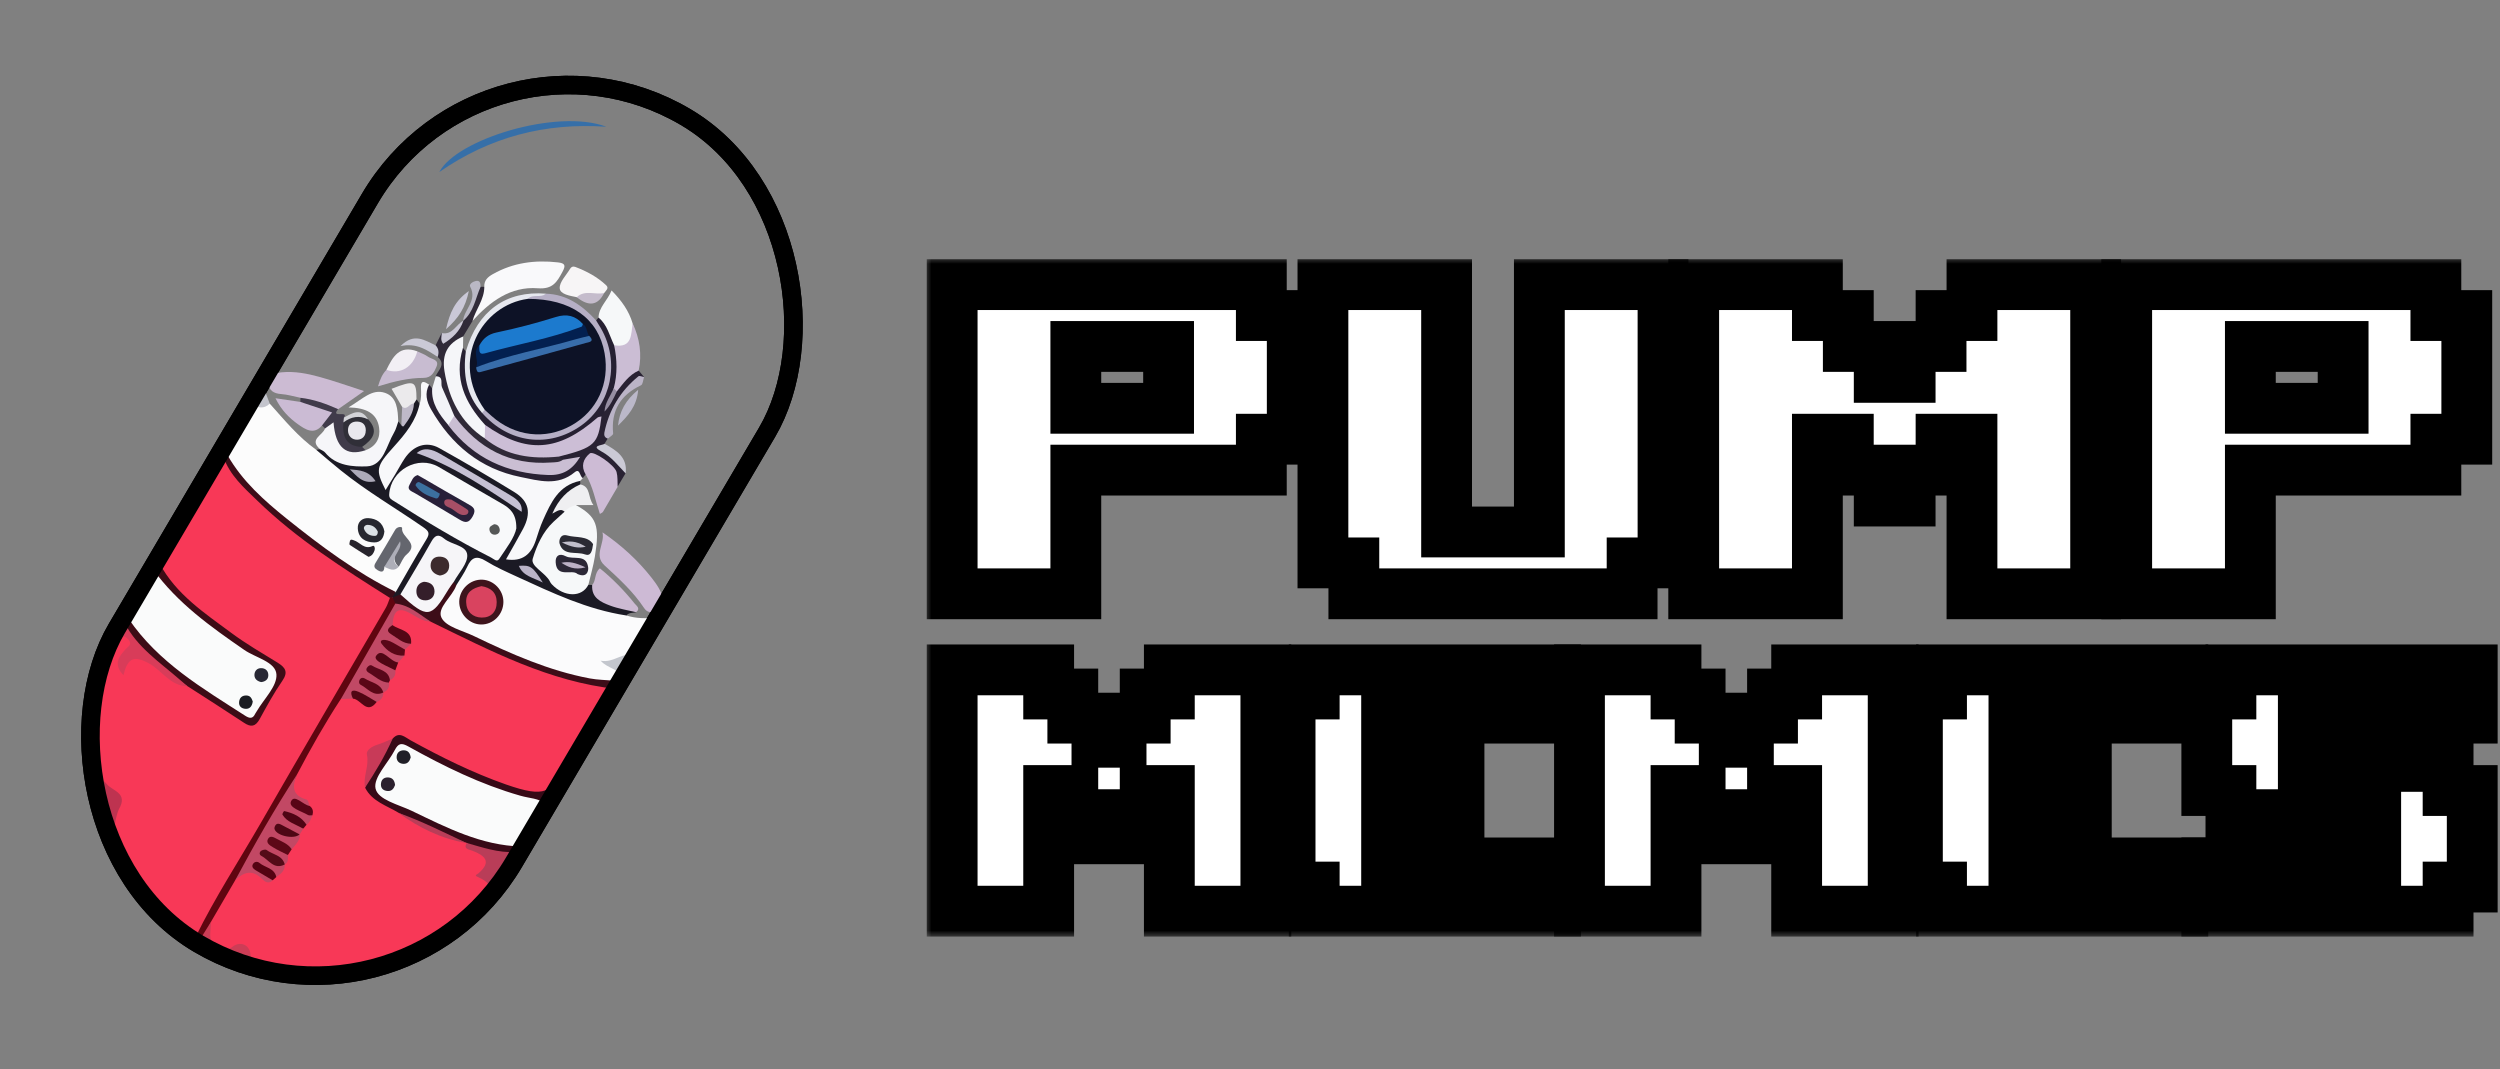 <svg width="180" height="77" viewBox="0 0 180 77" fill="none" xmlns="http://www.w3.org/2000/svg">
<rect x="0" y="0" width="180" height="77" fill="#808080" stroke="none"/>
<g id="Frame 1410116254">
<g id="Group 11">
<rect id="Rectangle 6" x="35.047" width="33.182" height="69.086" rx="16.591" transform="rotate(30.484 35.047 0)" stroke="black" stroke-width="1.337"/>
<path id="Vector" d="M8.945 62.52C8.564 62.059 8.127 61.627 8.108 60.971C7.936 60.255 7.857 59.618 8.211 58.851C8.555 58.112 8.406 57.233 7.522 56.689C6.974 56.35 6.346 55.992 6.476 55.16C6.3 52.719 6.779 50.366 7.462 48.046C7.657 47.377 8.113 46.819 8.299 46.135C8.42 45.694 8.755 45.433 9.229 45.712C9.643 45.959 9.722 46.34 9.443 46.749C9.257 47.019 9.038 47.27 8.871 47.804C9.373 46.996 9.866 47.037 10.521 47.293C11.632 47.73 12.316 48.827 13.497 49.125C14.789 49.753 15.9 50.664 17.109 51.422C18.086 52.035 18.197 52.017 18.792 51.017C19.146 50.417 19.494 49.813 19.852 49.218C20.285 48.507 20.09 48.093 19.42 47.716C17.881 46.856 16.463 45.819 15.073 44.736C13.915 43.839 12.744 42.969 11.87 41.756C11.591 41.37 11.479 40.998 11.488 40.552C11.632 39.654 12.223 38.971 12.651 38.213C13.543 36.618 14.482 35.051 15.422 33.485C15.575 33.234 15.612 32.811 16.073 32.857C16.914 33.475 17.36 34.438 18.086 35.168C20.643 37.73 23.549 39.812 26.608 41.709C27.194 42.072 27.868 42.332 28.193 43.016C28.296 44.118 27.496 44.857 27.017 45.684C22.967 52.682 18.899 59.674 14.812 66.653C14.631 66.964 14.506 67.336 14.092 67.439C13.413 67.401 12.995 66.913 12.525 66.523C11.205 65.3 10.024 63.952 8.94 62.515L8.945 62.52Z" fill="#F83857"/>
<path id="Vector_2" d="M44.409 49.599C43.377 51.384 42.024 53.095 40.987 54.88C40.857 55.508 40.364 55.968 40.057 56.508C39.69 57.154 39.565 57.47 38.811 57.377C36.775 57.126 34.925 56.317 33.083 55.499C31.875 54.964 30.722 54.313 29.559 53.681C29.201 53.486 28.866 53.244 28.43 53.453C26.691 53.853 26.556 55.178 26.607 56.61C27.072 57.535 28.104 57.726 28.825 58.321C30.233 59.302 31.833 59.879 33.423 60.474C33.516 60.52 33.599 60.581 33.678 60.65C33.916 60.892 34.218 61.027 34.515 61.176C34.711 61.273 34.901 61.39 35.05 61.562C35.171 61.706 35.338 61.957 35.236 62.045C34.316 62.873 36.045 63.737 34.943 64.644C34.018 65.402 33.214 66.429 32.275 67.187C31.479 67.852 30.591 68.354 29.61 68.684C28.034 69.117 26.486 69.651 24.859 69.888C22.604 70.219 20.414 69.842 18.22 69.414C17.945 69.359 17.801 69.131 17.685 68.898C17.522 68.559 17.28 68.452 16.885 68.484C15.281 68.619 14.742 68.075 14.905 66.546C15.332 65.341 16.123 64.337 16.727 63.226C17.564 62.124 18.499 62.738 19.41 63.082C19.54 63.045 19.656 62.98 19.768 62.901C19.954 62.747 20.117 62.575 20.228 62.361C20.265 62.282 20.307 62.203 20.354 62.124C20.456 61.929 20.512 61.72 20.591 61.515C20.656 61.343 20.735 61.176 20.828 61.013C20.977 60.711 21.265 60.516 21.409 60.209C21.423 60.12 21.451 60.032 21.479 59.948C21.535 59.776 21.618 59.623 21.725 59.479C21.8 59.367 21.883 59.26 21.958 59.149C22.046 58.981 22.134 58.819 22.172 58.633C22.176 58.405 22.093 58.2 21.981 58.01C21.925 57.916 21.869 57.805 21.776 57.768C20.684 57.363 20.693 56.615 21.135 55.727C22.213 53.848 23.143 51.877 24.478 50.152C24.729 50.017 24.998 50.004 25.273 50.031C25.849 50.022 26.272 50.696 26.914 50.394C27.081 50.25 27.244 50.101 27.351 49.906C27.393 49.831 27.444 49.762 27.495 49.687C27.625 49.515 27.732 49.334 27.793 49.125C27.82 49.041 27.862 48.967 27.904 48.888C28.039 48.669 28.178 48.446 28.211 48.181C28.267 47.967 28.346 47.758 28.462 47.567C28.569 47.381 28.722 47.228 28.815 47.033C28.853 46.912 28.904 46.795 28.955 46.679C29.039 46.489 29.192 46.331 29.238 46.121C28.983 45.582 28.313 45.48 28.039 44.959C28.048 43.76 28.629 43.364 29.652 43.862C30.108 44.085 30.526 44.378 31.047 44.452C33.228 45.322 35.241 46.549 37.444 47.377C39.472 48.139 41.494 48.883 43.665 49.12C43.963 49.153 44.339 49.157 44.409 49.59V49.599Z" fill="#F83857"/>
<path id="Vector_3" d="M19.424 29.063C20.471 30.23 21.465 31.453 22.758 32.378C23.32 32.462 23.72 32.834 24.148 33.164C26.026 34.628 28.002 35.949 30.002 37.237C31.308 38.078 31.341 38.301 30.546 39.603C29.909 40.654 29.564 41.9 28.532 42.695C28.077 42.867 27.756 42.551 27.426 42.351C24.199 40.38 21.075 38.26 18.36 35.609C17.541 34.81 16.612 34.033 16.388 32.797C16.277 31.248 17.425 30.267 18.072 29.058C18.523 29.058 18.978 28.919 19.429 29.073L19.424 29.063Z" fill="#FCFCFC"/>
<path id="Vector_4" d="M44.642 48.762C44.498 48.841 44.354 48.925 44.205 49.004C43.006 49.557 41.88 48.976 40.793 48.669C37.738 47.814 34.874 46.48 32.061 45.015C31.373 44.657 31.257 44.192 31.634 43.583C31.964 43.048 32.242 42.49 32.6 41.974C33.93 39.515 33.981 39.464 36.446 40.752C38.938 42.053 41.532 43.067 44.228 43.834C44.549 43.927 44.865 44.034 45.084 44.308C45.781 44.536 46.497 44.55 47.292 44.453C46.925 45.508 46.009 46.182 45.721 47.196C45.251 47.405 44.796 47.651 44.252 47.786C44.382 48.116 44.982 48.27 44.638 48.753L44.642 48.762Z" fill="#FBFBFC"/>
<path id="Vector_5" d="M39.644 57.805C38.821 58.772 38.514 60.083 37.543 60.948C36.915 61.232 36.301 61.232 35.618 61.055C32.638 60.279 29.867 59.051 27.277 57.387C26.691 57.01 26.612 56.569 26.924 55.983C27.286 55.299 27.672 54.63 28.067 53.965C28.477 53.277 28.927 53.198 29.616 53.593C31.722 54.802 33.907 55.848 36.199 56.661C37.106 56.982 38.05 57.103 38.965 57.354C39.249 57.433 39.57 57.41 39.635 57.796L39.644 57.805Z" fill="#FAFBFB"/>
<path id="Vector_6" d="M9.261 44.555C9.498 43.197 10.511 42.226 11.032 41.012C11.292 40.947 11.441 41.101 11.576 41.287C13.487 43.89 16.188 45.541 18.815 47.279C19.122 47.48 19.419 47.693 19.735 47.879C20.196 48.149 20.326 48.484 20.052 48.977C19.61 49.781 19.122 50.557 18.671 51.352C18.345 51.924 17.876 51.989 17.369 51.654C14.798 49.967 12.106 48.433 10.023 46.094C9.628 45.648 9.284 45.183 9.256 44.555H9.261Z" fill="#FAFBFB"/>
<path id="Vector_7" d="M45.09 44.313C42.291 43.89 39.771 42.691 37.237 41.528C36.47 41.175 35.693 40.831 34.977 40.389C34.303 39.971 33.945 40.138 33.638 40.808C33.425 41.273 33.122 41.691 32.857 42.133C32.662 42.128 32.592 41.998 32.56 41.83C32.546 41.486 32.671 41.166 32.857 40.901C33.378 40.143 33.048 39.743 32.364 39.338C31.569 38.869 31.267 39.31 30.919 39.915C30.347 40.896 29.798 41.9 29.138 42.83C28.952 43.035 28.733 43.179 28.441 43.151C28.334 43.123 28.259 43.053 28.208 42.956C28.213 42.77 28.329 42.681 28.492 42.63C29.221 41.365 29.933 40.087 30.695 38.846C30.965 38.408 30.886 38.246 30.472 37.958C28.492 36.586 26.404 35.373 24.521 33.857C23.926 33.378 23.349 32.876 22.764 32.383C22.861 32.369 22.959 32.36 23.052 32.346C23.368 32.178 23.628 32.346 23.861 32.518C24.326 32.853 24.87 32.932 25.395 33.094C26.311 33.383 26.869 33.09 27.413 32.299C27.859 31.658 27.822 30.695 28.682 30.333C28.752 30.426 28.822 30.519 28.891 30.612C29.301 30.147 29.235 29.473 29.607 28.994C29.7 28.859 29.826 28.771 29.993 28.752C30.068 28.854 30.142 28.956 30.212 29.064C30.575 29.742 30.114 30.258 29.831 30.779C29.407 31.56 28.771 32.183 28.227 32.876C27.873 33.322 27.492 33.792 27.766 34.568C28.185 33.978 28.445 33.415 28.808 32.922C29.714 31.681 30.7 31.435 32.053 32.155C33.676 33.02 35.247 33.978 36.828 34.917C38.464 35.889 38.692 36.925 37.739 38.608C37.539 38.957 37.297 39.287 37.172 39.91C38.013 39.585 38.241 38.953 38.432 38.334C38.832 37.051 39.366 35.847 40.426 34.968C40.798 34.661 41.189 34.206 41.77 34.629C41.77 34.712 41.779 34.791 41.784 34.875C41.7 35.517 41.091 35.679 40.691 35.991C40.199 36.381 40.445 36.581 40.733 36.856C40.389 37.716 39.599 38.26 39.204 39.101C38.664 40.259 38.683 40.496 39.813 41.668C40.538 42.421 41.231 42.56 42.156 42.137C42.221 42.109 42.295 42.1 42.37 42.105C42.463 42.109 42.551 42.119 42.644 42.123C43.332 42.891 44.146 43.434 45.201 43.574C45.471 43.611 45.768 43.723 45.81 44.085C45.564 44.132 45.285 44.095 45.094 44.318L45.09 44.313Z" fill="#1B1A24"/>
<path id="Vector_8" d="M50.811 37.878C52.011 35.767 53.154 33.624 54.424 31.555C59.998 22.466 56.162 11.066 46.097 7.541C40.229 5.486 34.78 6.705 30.006 10.782C27.523 12.902 26.221 15.826 24.589 18.523C23.255 20.732 21.995 22.982 20.693 25.209C20.474 25.585 20.307 26.018 19.596 26.329C20.526 24.697 21.33 23.261 22.157 21.838C23.566 19.42 24.994 17.012 26.407 14.594C31.912 5.152 44.516 3.334 52.401 10.852C57.748 15.952 58.971 24.614 55.233 30.988C53.838 33.373 52.438 35.753 51.044 38.134C50.848 38.157 50.732 38.106 50.811 37.878Z" fill="#3E6B9F"/>
<path id="Vector_9" d="M41.77 34.624C40.217 34.936 39.659 36.2 39.101 37.446C38.892 37.911 38.739 38.409 38.581 38.897C38.246 39.91 37.613 40.464 36.432 40.273C36.846 39.534 37.265 38.818 37.655 38.088C38.264 36.944 38.102 36.093 37.037 35.433C35.256 34.336 33.448 33.28 31.616 32.258C30.709 31.751 29.765 32.076 29.142 33.002C28.896 33.369 28.691 33.759 28.464 34.141C28.241 34.513 28.008 34.885 27.762 35.284C27.027 33.82 27.05 33.606 28.375 32.141C29.198 31.23 29.956 30.3 30.216 29.064C30.351 28.687 30.323 28.301 30.309 27.91C30.286 27.292 30.612 27.511 30.9 27.697C31.5 30.681 33.504 32.471 36.149 33.573C37.697 34.22 39.348 34.722 41.049 33.871C41.542 33.624 41.905 33.834 41.97 34.419C41.905 34.489 41.835 34.559 41.77 34.624Z" fill="#F8F8FA"/>
<path id="Vector_10" d="M42.364 42.1C41.904 43.03 40.616 43.011 39.723 42.063C39.672 42.012 39.63 41.947 39.602 41.882C39.281 41.226 38.184 40.789 38.356 40.227C38.64 39.297 39.072 38.302 39.844 37.576C40.109 37.325 40.379 37.088 40.648 36.842C40.662 36.251 40.997 36.196 41.457 36.358C42.964 37.204 43.201 37.818 42.829 40.087C42.717 40.766 42.522 41.431 42.364 42.1Z" fill="#F6F8F9"/>
<path id="Vector_11" d="M39.361 57.903C38.701 57.443 38.185 57.499 37.459 57.289C34.609 56.476 31.973 55.179 29.402 53.747C28.905 53.468 28.681 53.51 28.426 54.002C27.938 54.946 26.878 55.974 27.036 56.764C27.203 57.587 28.686 57.922 29.639 58.377C32.154 59.586 34.651 60.879 37.543 60.948C37.404 61.078 37.259 61.213 37.12 61.344C36.367 61.98 35.595 61.571 34.851 61.353C34.405 61.223 33.963 61.018 33.605 60.688H33.596C31.899 60.111 30.281 59.363 28.7 58.521C27.835 57.996 26.794 57.712 26.287 56.713C26.654 55.365 27.287 54.17 28.277 53.175C28.747 52.649 29.156 53.077 29.542 53.291C31.764 54.514 34.028 55.639 36.427 56.48C39.366 57.508 39.593 56.973 40.756 55.346C40.198 56.434 40.007 56.378 39.593 57.438L39.361 57.903Z" fill="#370A17"/>
<path id="Vector_12" d="M9.261 44.554C11.39 47.688 14.575 49.553 17.662 51.538C17.955 51.724 18.197 51.775 18.369 51.398C18.401 51.333 18.448 51.277 18.485 51.212C19.001 50.324 19.963 49.404 19.903 48.553C19.843 47.651 18.41 47.363 17.588 46.795C15.17 45.126 12.785 43.429 11.032 41.012C11.185 40.863 11.334 40.714 11.488 40.565C12.673 42.788 14.714 44.131 16.653 45.568C17.713 46.354 18.861 47.019 19.987 47.711C20.54 48.055 20.772 48.376 20.326 49.023C19.722 49.897 19.21 50.836 18.699 51.77C18.392 52.328 18.066 52.375 17.56 52.035C16.216 51.143 14.849 50.278 13.496 49.404C11.864 48.367 10.246 47.316 9.182 45.633C9.024 45.382 8.791 45.182 8.977 44.852C9.075 44.754 9.168 44.652 9.265 44.554H9.261Z" fill="#3D0C16"/>
<path id="Vector_13" d="M28.681 30.337C28.578 30.612 28.518 30.905 28.369 31.151C27.825 32.067 27.607 33.532 26.426 33.578C25.459 33.615 24.199 33.559 23.408 32.583C23.32 32.476 23.167 32.425 23.046 32.346C22.213 31.621 23.255 31.342 23.399 30.849C23.785 30.142 24.175 30.17 24.348 30.933C24.594 32.03 25.338 32.341 26.31 32.416C27.086 32.146 27.407 31.523 27.295 30.784C27.142 29.766 26.379 29.361 25.091 29.333C26.105 28.738 26.788 27.966 27.723 28.287C28.592 28.585 28.643 29.515 28.671 30.337H28.681Z" fill="#F6F6F9"/>
<path id="Vector_14" d="M24.539 50.33C23.39 52.082 22.363 53.905 21.387 55.76C20.168 58.447 18.802 61.051 16.942 63.366C16.356 64.375 15.765 65.379 15.18 66.388C14.952 66.886 14.97 67.537 14.32 67.774C14.245 67.667 14.166 67.555 14.092 67.444C15.487 64.603 17.221 61.953 18.797 59.219C21.768 54.054 24.785 48.911 27.779 43.76C27.905 43.542 27.975 43.291 28.072 43.053C28.119 42.96 28.179 42.951 28.258 43.021H28.263C28.416 43.174 28.593 43.309 28.588 43.556C27.756 45.327 26.742 47.001 25.771 48.698C25.427 49.293 25.139 49.934 24.543 50.339L24.539 50.33Z" fill="#600510"/>
<path id="Vector_15" d="M34.869 20.653C34.846 20.193 35.111 19.946 35.492 19.732C36.957 18.909 38.519 18.705 40.16 18.891C40.709 18.951 40.741 19.123 40.49 19.584C40.1 20.309 39.793 20.839 38.719 20.755C36.762 20.606 35.274 21.713 34.009 23.117C33.754 22.108 34.367 21.397 34.865 20.648L34.869 20.653Z" fill="#F9F9FB"/>
<path id="Vector_16" d="M43.383 38.33C44.759 39.273 45.922 40.338 46.907 41.589C47.27 42.054 47.619 42.537 47.73 43.132C47.809 43.551 47.637 43.834 47.224 43.988C46.875 44.118 46.605 44.127 46.368 43.769C45.587 42.593 44.55 41.649 43.518 40.701C42.723 39.966 43.574 39.12 43.379 38.33H43.383Z" fill="#CDBAD5"/>
<path id="Vector_17" d="M41.968 34.419C41.731 34.326 41.769 33.68 41.378 34.001C40.141 35.028 38.779 34.605 37.486 34.345C34.581 33.764 32.489 32.016 31.033 29.468C30.712 28.905 30.568 28.31 30.898 27.692C30.968 27.78 31.043 27.868 31.112 27.957C31.684 28.715 31.8 29.728 32.512 30.407C34.916 33.271 38.891 34.67 40.904 33.355C40.736 33.294 40.546 33.308 40.383 33.215C40.239 33.127 40.146 33.006 40.169 32.825C40.416 32.462 40.825 32.373 41.197 32.262C42.34 31.922 42.968 31.188 43.042 29.988C43.098 29.779 43.191 29.593 43.312 29.416C43.712 29.003 43.916 28.473 44.191 27.98C44.712 27.445 44.986 26.557 45.981 26.674C46.111 26.827 46.241 26.985 46.367 27.138C44.707 28.147 43.805 29.607 43.758 31.569C43.679 31.695 43.605 31.82 43.526 31.95C43.326 32.281 43.591 32.406 43.805 32.522C44.451 32.862 44.809 33.42 45.037 34.084C44.846 34.405 44.651 34.726 44.461 35.047C44.107 34.88 44.14 34.512 44.028 34.219C43.814 33.671 43.414 33.285 42.847 33.224C42.201 33.155 42.498 33.922 42.159 34.163C42.094 34.247 42.024 34.336 41.959 34.419H41.968Z" fill="#292233"/>
<path id="Vector_18" d="M21.629 28.64C21.164 28.547 20.704 28.403 20.234 28.371C19.714 28.333 19.36 28.115 19.337 27.613C19.309 26.994 19.797 26.85 20.304 26.804C21.229 26.72 22.131 26.897 23.01 27.139C24.024 27.418 25.018 27.771 26.213 28.157C25.483 28.668 24.912 29.068 24.34 29.468C23.331 29.538 22.424 29.268 21.625 28.65L21.629 28.64Z" fill="#CCBBD3"/>
<path id="Vector_19" d="M8.974 44.852C9.876 46.605 11.489 47.67 12.916 48.911C13.107 49.079 13.302 49.242 13.493 49.404C12.252 49.404 11.666 48.265 10.708 47.754C9.629 47.172 9.192 47.382 8.885 48.618C8.104 47.777 8.611 47.238 9.03 46.754C9.197 46.559 9.485 46.461 9.318 46.154C9.239 46.01 9.053 45.838 8.913 45.829C8.625 45.82 8.462 46.071 8.397 46.322C8.049 47.735 6.97 48.907 7.323 50.594C7.44 51.152 6.514 51.957 6.57 52.863C6.617 53.635 6.575 54.411 6.57 55.183C6.5 55.29 6.435 55.286 6.379 55.174C6.031 51.854 6.7 48.73 8.221 45.778C8.402 45.429 8.555 45.029 8.964 44.852H8.974Z" fill="#D83C59"/>
<path id="Vector_20" d="M28.464 43.458C28.398 43.313 28.329 43.169 28.264 43.02C28.454 42.946 28.645 42.872 28.835 42.797C29.361 42.732 29.71 43.086 30.1 43.337C30.723 43.741 31.207 43.709 31.62 42.992C31.872 42.556 31.997 41.932 32.681 41.881C32.741 41.965 32.797 42.049 32.857 42.132C32.569 42.979 31.434 43.764 31.788 44.476C32.118 45.141 33.299 45.396 34.122 45.796C36.8 47.084 39.515 48.288 42.463 48.846C43.035 48.953 43.63 48.958 44.211 49.009C44.262 49.213 44.81 49.251 44.411 49.608C39.543 49.092 35.303 46.851 31.007 44.759C30.128 44.387 29.356 43.801 28.464 43.462V43.458Z" fill="#3D0D18"/>
<path id="Vector_21" d="M39.315 21.145C40.835 21.197 41.946 22.015 42.923 23.075C43.425 23.247 43.639 23.67 43.848 24.107C45.029 26.604 44.001 29.83 41.56 31.179C39.44 32.346 37.357 32.276 35.358 30.863C34.995 30.607 34.642 30.337 34.596 29.84C34.624 29.649 34.735 29.519 34.907 29.44C35.409 29.384 35.702 29.756 36.051 30.012C37.646 31.183 39.58 31.216 41.309 30.095C42.858 29.096 43.569 27.097 43.081 25.125C42.648 23.372 41.202 22.154 39.301 21.922C38.84 21.866 38.329 21.968 37.962 21.55C38.25 20.862 38.906 21.424 39.31 21.15L39.315 21.145Z" fill="#B6AFC6"/>
<path id="Vector_22" d="M14.32 67.773C14.609 67.313 14.892 66.848 15.18 66.388C15.222 67.113 14.794 68.024 16.008 68.266C16.296 68.322 16.417 68.419 16.729 68.173C17.333 67.703 18.035 68.057 18.044 68.815C18.049 69.359 18.37 69.28 18.667 69.331C22.01 69.907 25.33 70.107 28.547 68.689C28.901 68.531 29.263 68.578 29.621 68.675C24.363 71.051 19.267 70.693 14.325 67.764L14.32 67.773Z" fill="#CC3D56"/>
<path id="Vector_23" d="M34.707 29.724C36.622 31.918 39.519 32.29 41.839 30.645C44.033 29.092 44.651 26.042 43.266 23.638C43.154 23.447 43.038 23.261 42.922 23.075C42.978 23.006 43.038 22.936 43.094 22.866C44.2 23.108 44.2 24.112 44.507 24.907C44.8 25.921 44.972 26.925 44.358 27.892C44.103 28.483 43.815 29.054 43.526 29.626C43.452 29.742 43.377 29.863 43.303 29.98C42.48 31.9 39.295 32.848 36.883 32.039C36.074 31.77 35.33 31.365 34.679 30.798C33.354 29.51 32.656 27.962 32.777 26.093C32.805 25.679 32.749 25.182 33.326 25.033C33.395 25.121 33.465 25.209 33.53 25.298C34.07 25.698 33.698 26.26 33.739 26.73C33.837 27.813 34.558 28.669 34.697 29.719L34.707 29.724Z" fill="#262032"/>
<path id="Vector_24" d="M33.6 60.693C34.753 61.018 35.892 61.418 37.119 61.344C37.454 61.404 37.403 61.586 37.273 61.809C36.003 63.966 34.492 65.9 32.279 67.183C32.749 66.323 33.758 66.002 34.274 65.203C34.688 64.556 36.171 63.915 34.376 63.129C34.116 63.017 34.358 62.957 34.45 62.878C35.446 62.018 34.883 61.59 33.995 61.246C33.753 61.153 33.349 61.148 33.604 60.693H33.6Z" fill="#B93D58"/>
<path id="Vector_25" d="M33.336 25.037C32.662 27.236 33.476 29.003 34.926 30.593C35.075 30.877 35.191 31.165 34.987 31.476C34.498 31.774 34.122 31.49 33.834 31.174C32.597 29.84 31.713 28.403 31.867 26.418C31.941 25.446 31.876 24.623 32.932 24.214C33.076 24.158 33.215 24.158 33.35 24.223C33.345 24.493 33.341 24.767 33.336 25.037Z" fill="#F5F6F9"/>
<path id="Vector_26" d="M33.35 24.223C32.239 24.702 31.802 25.488 32.002 26.725C32.332 28.738 33.164 30.412 34.898 31.564C35.451 31.485 35.87 31.834 36.33 32.034C37.251 32.434 38.218 32.587 39.213 32.624C39.566 32.639 39.956 32.499 40.217 32.876C40.319 32.95 40.426 33.029 40.528 33.103C40.296 33.675 39.775 33.605 39.315 33.624C36.404 33.754 34.168 32.532 32.508 30.179C31.834 29.258 31.625 28.161 31.369 27.087C31.565 26.636 32.132 26.227 31.509 25.697C31.453 25.418 31.146 25.186 31.36 24.865C31.509 24.567 31.653 24.274 31.802 23.977C32.076 24.349 32.332 24.214 32.597 23.958C32.876 23.684 33.159 23.414 33.364 23.075L33.341 23.103C33.764 22.494 34.103 21.852 34.229 21.113C34.266 20.885 34.326 20.68 34.605 20.648C34.694 20.648 34.782 20.648 34.87 20.653C34.87 21.573 34.252 22.28 34.015 23.121C33.792 23.489 33.568 23.856 33.35 24.223Z" fill="#302A38"/>
<path id="Vector_27" d="M43.661 9.127C39.263 8.816 35.251 9.867 31.629 12.387C32.861 10.02 40.146 7.784 43.661 9.127Z" fill="#366FA8"/>
<path id="Vector_28" d="M28.257 43.016C28.192 43.016 28.132 43.029 28.071 43.048C24.724 40.937 21.381 38.817 18.522 36.042C17.555 35.107 16.523 34.205 16.076 32.861C16.178 32.838 16.285 32.81 16.388 32.787C17.448 34.642 19.015 36.037 20.646 37.348C23.111 39.324 25.635 41.212 28.485 42.616C28.411 42.746 28.332 42.881 28.257 43.011V43.016Z" fill="#3D0D18"/>
<path id="Vector_29" d="M42.169 34.164C41.811 33.569 41.983 33.044 42.467 32.644C42.727 32.43 44.252 33.476 44.392 33.983C44.485 34.322 44.452 34.694 44.471 35.047C44.122 35.652 43.773 36.252 43.415 36.851C43.383 36.907 43.304 36.93 43.192 37.005C42.867 36.038 42.695 35.033 42.169 34.159V34.164Z" fill="#CDBBD5"/>
<path id="Vector_30" d="M44.219 24.86C43.884 24.172 43.731 23.387 43.094 22.866C43.112 22.113 43.731 21.662 44.033 20.913C44.749 21.638 45.279 22.373 45.549 23.284C45.674 23.81 45.814 24.358 45.363 24.791C45.023 25.116 44.633 25.46 44.214 24.86H44.219Z" fill="#F6F8F9"/>
<path id="Vector_31" d="M6.387 55.174C6.452 55.174 6.517 55.178 6.578 55.183C6.527 55.959 7.326 55.992 7.666 56.429C8.079 56.964 9.26 57.071 8.558 58.27C8.465 58.433 8.321 59.005 8.27 59.358C8.196 59.874 8.07 60.423 8.103 60.967C7.443 59.869 6.908 58.744 6.973 57.405C7.01 56.62 6.164 56.029 6.387 55.169V55.174Z" fill="#BE3350"/>
<path id="Vector_32" d="M45.804 44.081C45.176 43.927 44.525 43.829 43.925 43.602C43.261 43.35 42.568 43.044 42.638 42.118C42.935 41.788 42.782 41.254 43.191 40.919C44.121 41.677 44.948 42.523 45.692 43.453C45.822 43.615 46.139 43.806 45.804 44.076V44.081Z" fill="#CCBAD2"/>
<path id="Vector_33" d="M44.219 24.86C45.539 25.074 45.423 24.075 45.553 23.284C46.06 24.372 46.232 25.502 45.985 26.683C45.283 26.994 44.874 27.613 44.414 28.18C44.214 28.226 44.102 28.189 44.191 27.952C44.465 26.925 44.432 25.892 44.219 24.86Z" fill="#CBBDD4"/>
<path id="Vector_34" d="M23.191 30.626C22.596 31.351 21.954 30.895 21.475 30.561C20.838 30.11 20.257 29.538 19.834 28.673C20.508 28.77 21.066 28.854 21.624 28.938C22.126 28.761 22.558 29.054 23 29.184C23.349 29.287 23.893 29.231 23.93 29.779C23.963 30.258 23.567 30.458 23.191 30.63V30.626Z" fill="#CBBBD4"/>
<path id="Vector_35" d="M41.527 21.397C41.039 21.299 40.323 21.188 40.3 20.755C40.272 20.304 40.774 19.816 41.048 19.351C41.127 19.216 41.253 19.156 41.416 19.216C42.239 19.528 43.006 19.937 43.647 20.541C43.871 20.755 43.62 20.927 43.503 21.095C42.913 21.634 42.206 21.415 41.532 21.397H41.527Z" fill="#F7F5F6"/>
<path id="Vector_36" d="M30.044 25.297C30.304 25.423 30.592 25.52 30.825 25.688C31.08 25.874 31.648 25.878 31.429 26.399C31.266 26.785 31.071 27.208 30.499 27.208C29.425 27.208 28.388 27.455 27.217 27.817C27.37 27.301 27.524 26.939 27.821 26.632C28.788 26.567 29.374 25.865 30.044 25.302V25.297Z" fill="#C8BCD1"/>
<path id="Vector_37" d="M34.707 29.723C33.563 28.449 33.326 26.934 33.54 25.302C34.395 22.378 36.436 20.908 39.314 21.145C38.933 21.476 38.37 21.145 38.003 21.513C37.798 21.922 37.366 21.978 37.003 22.14C34.516 23.279 33.544 25.753 34.581 28.277C34.744 28.668 35.102 29.017 34.911 29.505C34.846 29.575 34.776 29.649 34.711 29.719L34.707 29.723Z" fill="#E6E8EF"/>
<path id="Vector_38" d="M23.191 30.626C23.41 30.342 23.628 30.063 23.912 29.696C23.112 29.431 22.368 29.185 21.629 28.938C21.629 28.84 21.629 28.738 21.629 28.641C22.587 28.748 23.475 29.073 24.344 29.459C23.772 30.156 25.125 29.515 24.767 30.068C24.897 30.17 24.967 30.31 25.004 30.463C24.781 31.398 25.711 31.611 26.078 32.179C26.157 32.258 26.241 32.337 26.32 32.416C24.925 32.885 24.149 32.23 24.014 30.407C23.791 30.57 23.6 30.71 23.405 30.849C23.335 30.775 23.261 30.7 23.191 30.626Z" fill="#403B4A"/>
<path id="Vector_39" d="M41.458 36.358C41.16 36.474 40.854 36.572 40.649 36.842C40.361 36.577 40.119 36.804 39.766 36.981C40.212 35.963 40.854 35.284 41.783 34.875C42.56 35.047 42.3 35.805 42.727 36.363H41.458V36.358Z" fill="#EFEFF1"/>
<path id="Vector_40" d="M31.374 27.092C31.974 27.096 31.7 27.613 31.825 27.887C32.137 28.566 32.416 29.258 32.709 29.942C32.746 30.281 32.774 30.611 32.281 30.611C31.634 29.84 31.039 29.049 31.118 27.961C31.207 27.673 31.29 27.385 31.379 27.092H31.374Z" fill="#F3F4F8"/>
<path id="Vector_41" d="M30.045 25.297C29.747 26.437 28.817 26.994 27.822 26.627C28.278 25.707 28.747 24.814 30.045 25.297Z" fill="#F2EFF4"/>
<path id="Vector_42" d="M26.073 32.178C24.901 32.146 24.636 31.416 24.725 30.412C25.25 29.779 25.836 29.631 26.51 30.193C27.305 31.058 26.821 31.644 26.078 32.174L26.073 32.178Z" fill="#302F38"/>
<path id="Vector_43" d="M29.993 28.757C29.927 28.859 29.863 28.966 29.797 29.068C29.542 29.231 29.425 29.942 28.951 29.291C28.7 28.859 28.444 28.427 28.193 27.994C29.849 27.348 29.983 27.404 29.988 28.757H29.993Z" fill="#EBEAEC"/>
<path id="Vector_44" d="M50.813 37.878C50.892 37.962 50.966 38.05 51.045 38.134C50.208 39.603 49.371 41.077 48.539 42.546C48.437 42.49 48.335 42.43 48.232 42.374C49.028 40.84 49.822 39.31 50.817 37.878H50.813Z" fill="#3F6498"/>
<path id="Vector_45" d="M43.764 31.579C43.546 31.518 43.476 31.351 43.513 31.156C43.848 29.51 44.666 28.148 45.968 27.092C46.038 27.032 46.233 27.125 46.373 27.148C46.303 27.353 46.289 27.674 46.154 27.739C44.676 28.441 43.983 29.566 44.146 31.212C44.155 31.323 43.899 31.458 43.769 31.579H43.764Z" fill="#BBB4C7"/>
<path id="Vector_46" d="M44.643 48.762C44.522 48.083 43.787 48.176 43.248 47.572C44.234 47.753 44.824 46.884 45.721 47.205C45.526 47.842 45.126 48.33 44.643 48.767V48.762Z" fill="#C3C6CD"/>
<path id="Vector_47" d="M8.945 62.52C10.215 63.789 11.391 65.142 12.53 66.528C11.014 65.482 9.833 64.129 8.945 62.52Z" fill="#BE3350"/>
<path id="Vector_48" d="M45.047 34.089C44.504 33.531 44.048 32.904 43.318 32.513C42.5 32.076 43.304 32.085 43.536 31.955C44.373 32.429 45.196 32.913 45.047 34.089Z" fill="#CBCAD6"/>
<path id="Vector_49" d="M32.113 23.702C32.383 22.512 32.741 21.671 33.755 20.955C33.513 22.126 33.034 22.898 32.113 23.702Z" fill="#CAC8D7"/>
<path id="Vector_50" d="M41.527 21.397C42.113 20.839 42.852 21.248 43.499 21.095C43.052 21.997 42.395 22.097 41.527 21.397Z" fill="#C5BCCC"/>
<path id="Vector_51" d="M44.498 30.644C44.596 29.622 45.047 28.808 45.949 28.064C45.856 29.273 45.186 29.965 44.498 30.644Z" fill="#BBB8C9"/>
<path id="Vector_52" d="M31.365 24.865C31.598 25.111 31.612 25.395 31.514 25.697C30.747 25.204 29.998 24.669 28.836 24.921C29.831 23.912 30.593 24.521 31.365 24.865Z" fill="#CAC9D6"/>
<path id="Vector_53" d="M34.604 20.648C34.228 21.49 34.112 22.466 33.34 23.103C33.414 22.271 34.386 21.634 33.856 20.648C33.754 20.458 34.047 20.272 34.26 20.23C34.581 20.169 34.595 20.416 34.6 20.644L34.604 20.648Z" fill="#BAB8C5"/>
<path id="Vector_54" d="M19.426 29.063C18.97 29.496 18.519 29.356 18.068 29.049C18.45 28.682 18.417 28.05 18.915 27.72C19.087 28.175 19.254 28.617 19.421 29.059L19.426 29.063Z" fill="#C3C4CC"/>
<path id="Vector_55" d="M33.368 23.08C33.122 23.852 32.574 24.349 31.913 24.754C31.686 24.489 31.797 24.233 31.811 23.982C32.592 24.136 32.839 23.354 33.373 23.08H33.368Z" fill="#CAC7D5"/>
<path id="Vector_56" d="M28.957 29.287C29.334 29.575 29.487 29.008 29.803 29.064C29.78 29.705 29.431 30.207 29.064 30.691C29.05 30.705 28.994 30.705 28.971 30.691C28.943 30.677 28.92 30.64 28.896 30.612C28.915 30.17 28.938 29.724 28.957 29.282V29.287Z" fill="#BEB9C8"/>
<path id="Vector_57" d="M26.51 30.197C25.868 29.886 25.278 29.997 24.725 30.416C24.739 30.3 24.748 30.183 24.762 30.067C25.371 29.742 25.989 29.323 26.505 30.197H26.51Z" fill="#D4D4D9"/>
<path id="Vector_58" d="M16.941 63.366C18.327 60.776 19.782 58.228 21.386 55.76C21.033 56.587 21.005 57.28 22.084 57.573C22.191 57.601 22.232 57.875 22.302 58.033C22.111 58.191 21.912 58.122 21.716 58.071C21.935 58.308 22.27 58.438 22.493 58.698C22.395 58.954 22.311 59.224 22.065 59.386C21.693 59.34 21.391 59.172 21.144 58.898C21.335 59.186 21.772 59.251 21.842 59.651C21.753 59.795 21.67 59.935 21.581 60.079C21.149 60.344 20.842 59.967 20.703 59.907C20.842 59.944 21.126 60.418 21.572 60.074C21.65 60.307 21.459 60.663 21 61.144C20.67 61.185 20.41 60.986 20.098 60.879C20.335 61.106 20.661 61.213 20.726 61.562C20.735 61.818 20.782 62.087 20.494 62.245C20.126 62.106 19.796 61.888 19.312 61.641C19.791 61.906 20.122 62.129 20.503 62.241C20.526 62.697 20.215 62.924 19.889 63.148C19.605 63.054 19.364 62.883 19.103 62.752C19.336 62.915 19.605 63.045 19.629 63.38C19.34 63.691 19.043 63.464 18.875 63.292C18.183 62.59 17.564 62.776 16.946 63.366H16.941Z" fill="#C24864"/>
<path id="Vector_59" d="M28.462 43.458C29.48 43.56 30.197 44.243 31.006 44.755C30.434 44.755 30.001 44.411 29.532 44.155C28.686 43.695 28.328 43.932 28.262 45.006C28.355 45.806 29.336 45.722 29.601 46.35C29.453 46.489 29.308 46.629 29.16 46.768C28.816 46.977 28.541 46.749 28.235 46.605C28.527 46.828 28.881 46.931 29.118 47.2C28.969 47.368 28.82 47.531 28.672 47.698C28.383 47.87 28.128 47.744 27.83 47.596C28.118 47.791 28.323 48 28.462 48.27C28.509 48.605 28.365 48.832 28.076 48.986C27.751 48.865 27.509 48.591 27.044 48.451C27.505 48.642 27.774 48.87 28.007 49.148C28.053 49.488 27.918 49.725 27.602 49.855C27.281 49.678 26.942 49.539 26.44 49.274C26.937 49.548 27.277 49.683 27.598 49.864C27.602 50.204 27.435 50.418 27.123 50.539C26.5 50.855 26.054 49.902 25.417 50.301C25.124 50.311 24.831 50.32 24.543 50.329C25.849 48.037 27.16 45.745 28.467 43.453L28.462 43.458Z" fill="#C14965"/>
<path id="Vector_60" d="M28.272 53.179C27.724 54.425 27.026 55.583 26.282 56.717C26.12 55.913 26.599 55.155 26.417 54.323C26.352 54.016 26.775 53.742 27.152 53.626C27.533 53.505 27.896 53.328 28.268 53.179H28.272Z" fill="#C83A58"/>
<path id="Vector_61" d="M28.695 58.531C30.383 59.13 31.973 59.94 33.591 60.697C31.773 60.395 30.174 59.6 28.695 58.531Z" fill="#B93D58"/>
<path id="Vector_62" d="M20.726 61.561C20.368 61.38 20 61.217 19.661 61.008C19.461 60.883 19.145 60.72 19.284 60.427C19.433 60.115 19.712 60.278 19.94 60.404C20.321 60.613 20.749 60.752 21 61.148C20.907 61.287 20.819 61.427 20.726 61.566V61.561Z" fill="#5D0817"/>
<path id="Vector_63" d="M29.601 46.349C29.011 46.349 28.606 45.931 28.151 45.657C27.742 45.41 27.988 45.187 28.258 45.006C28.769 45.392 29.699 45.355 29.597 46.349H29.601Z" fill="#530715"/>
<path id="Vector_64" d="M28.003 49.148C27.408 49.134 27.017 48.697 26.543 48.432C26.417 48.362 26.315 48.232 26.427 48.069C26.515 47.939 26.664 47.837 26.799 47.93C27.259 48.232 27.98 48.237 28.077 48.981C28.045 49.032 28.017 49.083 28.003 49.143V49.148Z" fill="#58071A"/>
<path id="Vector_65" d="M25.413 50.301C25.172 49.818 25.278 49.581 25.822 49.813C26.278 50.004 26.687 50.292 27.12 50.538C26.408 51.505 25.99 50.339 25.413 50.301Z" fill="#500613"/>
<path id="Vector_66" d="M21.847 59.651C21.81 59.642 21.773 59.637 21.74 59.619C21.247 59.33 20.652 59.186 20.336 58.651C20.308 58.605 20.438 58.386 20.462 58.396C21.108 58.54 21.694 58.8 22.07 59.381C21.996 59.47 21.921 59.558 21.847 59.647V59.651Z" fill="#4F0414"/>
<path id="Vector_67" d="M22.498 58.698C22.387 58.698 22.256 58.731 22.173 58.68C21.694 58.396 20.741 58.15 20.955 57.694C21.21 57.155 21.81 57.954 22.303 58.033C22.535 58.205 22.568 58.433 22.498 58.694V58.698Z" fill="#580416"/>
<path id="Vector_68" d="M29.119 47.2C28.398 47.261 27.864 46.865 27.482 46.358C27.25 46.052 27.696 45.935 28.324 46.289C28.608 46.447 28.882 46.61 29.161 46.772C29.147 46.916 29.133 47.061 29.119 47.205V47.2Z" fill="#590717"/>
<path id="Vector_69" d="M19.629 63.38C19.22 63.138 18.811 62.901 18.401 62.655C18.234 62.552 18.099 62.408 18.211 62.213C18.318 62.032 18.532 62.004 18.685 62.134C19.085 62.473 19.759 62.492 19.894 63.148C19.805 63.227 19.717 63.301 19.633 63.38H19.629Z" fill="#540312"/>
<path id="Vector_70" d="M28.462 48.265C27.918 47.967 26.83 47.591 27.077 47.223C27.518 46.568 28.067 47.647 28.672 47.698C28.602 47.888 28.532 48.079 28.462 48.265Z" fill="#4F0614"/>
<path id="Vector_71" d="M27.673 40.817C27.659 41.203 27.478 41.226 27.19 41.054C26.971 40.924 26.878 40.789 27.036 40.533C27.52 39.743 27.985 38.943 28.454 38.144C28.598 37.897 28.97 37.902 28.952 38.023C28.859 38.702 30.253 39.106 29.273 39.929C29.017 40.143 28.896 40.51 28.71 40.808C28.363 40.501 28.305 40.107 28.538 39.627C28.324 39.803 28.25 40.045 28.171 40.268C28.078 40.524 27.868 40.663 27.669 40.817H27.673Z" fill="#64666E"/>
<path id="Vector_72" d="M27.677 38.26C27.63 38.715 27.43 39.059 26.947 39.055C26.305 39.045 25.803 38.757 25.761 38.046C25.733 37.567 26.096 37.279 26.524 37.306C27.091 37.339 27.565 37.618 27.677 38.26Z" fill="#26272F"/>
<path id="Vector_73" d="M27.672 40.816C28.025 40.245 28.379 39.668 28.806 38.971C29.025 39.701 27.844 40.207 28.709 40.807C28.365 41.193 28.016 40.956 27.672 40.816Z" fill="#ADAEB8"/>
<path id="Vector_74" d="M26.532 40.092C26.091 39.817 25.631 39.534 25.18 39.231C25.138 39.203 25.166 39.041 25.194 38.952C25.245 38.799 25.37 38.869 25.463 38.897C25.914 39.027 26.221 39.608 26.83 39.31C26.97 39.241 27.016 39.492 26.97 39.617C26.9 39.813 26.811 40.013 26.537 40.092H26.532Z" fill="#28242C"/>
<path id="Vector_75" d="M34.632 44.964C33.772 44.95 33.042 44.174 33.065 43.295C33.088 42.416 33.865 41.691 34.739 41.737C35.571 41.779 36.25 42.509 36.245 43.342C36.24 44.243 35.511 44.978 34.632 44.964Z" fill="#3E141C"/>
<path id="Vector_76" d="M28.444 56.517C28.361 56.764 28.216 56.973 27.914 56.954C27.57 56.931 27.38 56.731 27.435 56.378C27.482 56.075 27.705 55.95 27.989 55.978C28.286 56.011 28.412 56.22 28.444 56.517Z" fill="#2C212E"/>
<path id="Vector_77" d="M29.57 54.537C29.496 54.802 29.356 55.002 29.054 54.997C28.761 54.988 28.561 54.811 28.557 54.532C28.552 54.193 28.78 54.002 29.115 54.025C29.412 54.044 29.538 54.263 29.57 54.541V54.537Z" fill="#201F27"/>
<path id="Vector_78" d="M18.802 49.111C18.532 49.046 18.323 48.897 18.318 48.604C18.318 48.321 18.5 48.111 18.783 48.107C19.118 48.097 19.337 48.311 19.318 48.651C19.304 48.934 19.085 49.083 18.797 49.111H18.802Z" fill="#282834"/>
<path id="Vector_79" d="M18.197 50.525C18.141 50.869 17.969 51.055 17.676 51.036C17.398 51.017 17.184 50.859 17.216 50.539C17.244 50.25 17.416 50.074 17.723 50.074C18.048 50.074 18.132 50.316 18.202 50.52L18.197 50.525Z" fill="#1A1C22"/>
<path id="Vector_80" d="M37.18 38.023C37.054 38.706 36.455 39.469 35.934 40.255C35.776 40.496 35.534 40.231 35.357 40.143C32.963 38.925 30.661 37.539 28.397 36.098C28.221 35.986 28.002 35.903 28.021 35.61C28.118 33.848 30.085 32.746 31.587 33.62C33.112 34.508 34.632 35.401 36.162 36.279C36.738 36.609 37.184 37.005 37.175 38.023H37.18Z" fill="#F8F9FA"/>
<path id="Vector_81" d="M32.68 41.882C32.554 42.059 32.415 42.23 32.303 42.416C31.038 44.527 30.778 44.56 28.83 42.798C29.574 41.533 30.332 40.282 31.052 39.004C31.308 38.548 31.545 38.418 31.973 38.776C32.512 39.232 33.6 39.26 33.642 39.962C33.679 40.58 33.028 41.24 32.68 41.882Z" fill="#F6F5F8"/>
<path id="Vector_82" d="M37.557 36.851C35.144 35.243 32.754 33.592 30.002 32.625C30.499 32.179 31.104 32.328 31.708 32.685C33.326 33.634 34.94 34.578 36.548 35.54C37.074 35.856 37.65 36.163 37.557 36.856V36.851Z" fill="#C5C0D3"/>
<path id="Vector_83" d="M25.186 33.792C25.883 33.852 26.552 33.88 27.041 34.648C26.087 34.885 25.66 34.229 25.186 33.792Z" fill="#ACA9B8"/>
<path id="Vector_84" d="M39.082 41.942C38.371 41.579 37.66 41.486 37.357 40.742C38.19 40.672 38.362 40.789 39.082 41.942Z" fill="#BAB3C7"/>
<path id="Vector_85" d="M42.704 39.167C42.634 39.664 42.555 40.078 42.108 39.915C41.486 39.687 40.574 40.055 40.291 39.148C40.225 38.934 40.332 38.409 40.839 38.553C41.481 38.734 42.285 38.553 42.699 39.171L42.704 39.167Z" fill="#2A2A33"/>
<path id="Vector_86" d="M41.57 41.319C41.175 40.961 40.073 41.645 40.008 40.482C39.98 40.017 40.273 39.808 40.724 40.045C41.268 40.329 42.212 39.855 42.346 40.84C42.388 41.133 42.239 41.631 41.57 41.324V41.319Z" fill="#2B2736"/>
<path id="Vector_87" d="M40.221 32.876C38.292 33.071 36.469 32.839 34.902 31.565C34.912 31.239 34.921 30.918 34.926 30.593C37.897 32.69 40.189 32.541 43.006 30.077C43.08 30.012 43.206 30.012 43.308 29.984C43.071 31.988 42.829 32.215 40.221 32.88V32.876Z" fill="#CCBED6"/>
<path id="Vector_88" d="M32.274 30.607C32.418 30.384 32.562 30.161 32.702 29.938C34.436 32.285 36.714 33.513 39.685 33.299C39.973 33.28 40.276 33.299 40.527 33.104C40.913 33.039 41.298 32.969 41.773 32.89C41.215 33.824 40.522 34.238 39.481 34.201C36.519 34.094 34.078 33.001 32.27 30.612L32.274 30.607Z" fill="#CABED3"/>
<path id="Vector_89" d="M44.192 27.952C44.267 28.026 44.341 28.106 44.415 28.18C44.178 28.696 43.937 29.212 43.527 29.631C43.551 28.994 43.96 28.51 44.188 27.952H44.192Z" fill="#968EA2"/>
<path id="Vector_90" d="M34.906 29.514C32.344 25.93 34.72 21.955 37.998 21.518C41.099 21.513 43.084 22.912 43.53 25.428C43.916 27.608 42.996 29.607 41.113 30.649C39.239 31.686 37.049 31.421 35.399 29.956C35.236 29.812 35.073 29.663 34.906 29.514Z" fill="#0D1226"/>
<path id="Vector_91" d="M26.333 31.011C26.333 31.411 26.073 31.644 25.738 31.658C25.324 31.676 25.05 31.374 25.055 30.97C25.055 30.556 25.334 30.319 25.771 30.356C26.161 30.388 26.343 30.625 26.338 31.011H26.333Z" fill="#E9E8EE"/>
<path id="Vector_92" d="M20.504 62.24C19.714 62.654 19.346 61.887 18.807 61.617C18.654 61.538 18.668 61.348 18.807 61.255C18.91 61.19 19.119 61.138 19.193 61.199C19.635 61.538 20.332 61.566 20.504 62.245H20.509L20.504 62.24Z" fill="#540B18"/>
<path id="Vector_93" d="M21.573 60.074C21.187 60.456 19.908 60.186 19.764 59.688C19.741 59.605 19.787 59.475 19.848 59.4C19.954 59.265 20.108 59.303 20.238 59.372C20.684 59.605 21.131 59.842 21.577 60.079H21.568L21.573 60.074Z" fill="#4E0715"/>
<path id="Vector_94" d="M27.594 49.864C26.878 50.194 26.483 49.566 25.971 49.306C25.832 49.236 25.822 49.06 25.901 48.93C25.99 48.785 26.148 48.772 26.273 48.855C26.734 49.162 27.403 49.195 27.598 49.855L27.594 49.864Z" fill="#5A0717"/>
<path id="Vector_95" d="M27.204 38.288C27.195 38.455 27.153 38.59 26.962 38.585C26.604 38.58 26.33 38.413 26.209 38.078C26.163 37.948 26.288 37.795 26.455 37.79C26.813 37.79 27.06 37.971 27.204 38.283V38.288Z" fill="#DBE1E5"/>
<path id="Vector_96" d="M34.665 42.202C35.316 42.309 35.753 42.639 35.762 43.346C35.771 44.053 35.344 44.476 34.684 44.466C34.037 44.457 33.582 44.048 33.563 43.35C33.544 42.63 34.037 42.342 34.665 42.202Z" fill="#D9435F"/>
<path id="Vector_97" d="M30.072 34.205C30.212 34.284 30.37 34.377 30.528 34.465C31.574 35.07 32.62 35.688 33.675 36.279C34.057 36.492 34.336 36.651 34.029 37.185C33.75 37.678 33.494 37.66 33.08 37.408C32.016 36.762 30.932 36.139 29.863 35.502C29.63 35.363 29.254 35.274 29.505 34.865C29.654 34.628 29.709 34.307 30.072 34.205Z" fill="#282039"/>
<path id="Vector_98" d="M35.568 37.744C35.819 37.744 35.949 37.897 35.981 38.13C36.009 38.343 35.837 38.478 35.67 38.497C35.433 38.52 35.261 38.371 35.238 38.12C35.219 37.897 35.414 37.841 35.568 37.748V37.744Z" fill="#555756"/>
<path id="Vector_99" d="M31.672 41.44C31.263 41.351 30.988 41.086 31.003 40.696C31.016 40.3 31.277 40.035 31.737 40.082C32.128 40.119 32.337 40.352 32.342 40.724C32.342 41.151 32.081 41.379 31.672 41.44Z" fill="#3D2B2D"/>
<path id="Vector_100" d="M30.513 41.886C31.029 41.91 31.281 42.165 31.285 42.584C31.285 42.951 31.039 43.211 30.662 43.225C30.225 43.239 29.97 42.988 29.979 42.546C29.988 42.17 30.216 41.951 30.518 41.891L30.513 41.886Z" fill="#341E2A"/>
<path id="Vector_101" d="M42.173 39.362C41.634 39.501 41.146 39.39 40.453 39.059C41.248 38.869 41.718 39.092 42.173 39.362Z" fill="#C1BFCB"/>
<path id="Vector_102" d="M42.159 40.849C41.359 41.068 40.885 40.817 40.42 40.519C40.964 40.394 41.457 40.519 42.159 40.849Z" fill="#BCB1C6"/>
<path id="Vector_103" d="M34.511 24.878C34.781 24.376 35.134 24.07 35.752 23.939C37.184 23.642 38.607 23.265 40.007 22.828C40.82 22.572 41.429 22.73 41.969 23.33C42.024 24.004 41.467 24.111 41.039 24.214C39.156 24.66 37.305 25.236 35.413 25.646C34.799 25.776 34.162 25.887 34.511 24.874V24.878Z" fill="#1C7ACE"/>
<path id="Vector_104" d="M34.512 24.879C34.526 25.153 34.419 25.581 34.907 25.442C37.227 24.791 39.612 24.386 41.872 23.521C41.923 23.503 41.941 23.401 41.974 23.335C42.29 23.531 42.211 23.931 42.425 24.177C41.607 24.893 40.537 24.879 39.566 25.13C37.808 25.586 36.093 26.218 34.279 26.446C34.517 25.948 33.973 25.33 34.512 24.879Z" fill="#032050"/>
<path id="Vector_105" d="M34.279 26.451C36.609 25.535 39.077 25.121 41.467 24.423C41.783 24.33 42.109 24.261 42.425 24.182C42.843 24.609 42.402 24.633 42.164 24.698C39.64 25.404 37.111 26.102 34.581 26.79C34.321 26.86 34.312 26.622 34.279 26.446V26.451Z" fill="#386DAA"/>
<path id="Vector_106" d="M32.489 35.967C32.791 36.153 33.237 36.404 33.655 36.697C33.786 36.786 33.716 37.014 33.572 37.055C33.074 37.2 32.795 36.744 32.409 36.572C32.233 36.493 31.959 36.423 31.986 36.139C32.005 35.972 32.149 35.916 32.489 35.972V35.967Z" fill="#A74F66"/>
<path id="Vector_107" d="M31.67 35.544C31.628 35.777 31.517 35.925 31.377 35.884C30.814 35.716 30.28 35.479 29.936 34.977C29.866 34.875 30.075 34.661 30.187 34.717C30.703 34.972 31.191 35.275 31.67 35.544Z" fill="#3C709F"/>
<rect id="Rectangle 5" x="35.047" width="33.182" height="69.086" rx="16.591" transform="rotate(30.484 35.047 0)" stroke="black" stroke-width="1.337"/>
</g>
<g id="Pump&#226;&#128;&#168;Memes">
<mask id="path-110-outside-1_240_3437" maskUnits="userSpaceOnUse" x="66.555" y="18.493" width="114" height="49" fill="black">
<rect fill="white" x="66.555" y="18.493" width="114" height="49"/>
<path d="M77.459 33.849V42.754H68.555V20.493H90.816V22.719H93.042V31.623H90.816V33.849H77.459ZM77.459 24.945V29.397H84.138V24.945H77.459Z"/>
<path d="M117.512 40.528V42.754H97.477V40.528H95.251V20.493H104.155V38.302H110.834V20.493H119.738V40.528H117.512Z"/>
<path d="M130.852 31.623V42.754H121.947V20.493H130.852V22.719H133.078V24.945H135.304V27.171H137.53V24.945H139.756V22.719H141.982V20.493H150.887V42.754H141.982V31.623H139.756V33.849H137.53V36.076H135.304V33.849H133.078V31.623H130.852Z"/>
<path d="M162.026 33.849V42.754H153.122V20.493H175.383V22.719H177.609V31.623H175.383V33.849H162.026ZM162.026 24.945V29.397H168.705V24.945H162.026Z"/>
<path d="M75.504 56.918V65.605H68.555V48.231H75.504V49.968H77.242V51.706H78.979V53.443H80.717V51.706H82.454V49.968H84.192V48.231H91.142V65.605H84.192V56.918H82.454V58.656H80.717V60.393H78.979V58.656H77.242V56.918H75.504Z"/>
<path d="M94.623 65.605V63.868H92.886V49.968H94.623V48.231H111.998V51.706H99.836V55.181H105.048V58.656H99.836V62.13H111.998V65.605H94.623Z"/>
<path d="M120.672 56.918V65.605H113.722V48.231H120.672V49.968H122.409V51.706H124.146V53.443H125.884V51.706H127.621V49.968H129.359V48.231H136.309V65.605H129.359V56.918H127.621V58.656H125.884V60.393H124.146V58.656H122.409V56.918H120.672Z"/>
<path d="M139.79 65.605V63.868H138.053V49.968H139.79V48.231H157.165V51.706H145.003V55.181H150.215V58.656H145.003V62.13H157.165V65.605H139.79Z"/>
<path d="M158.889 65.605V62.13H171.051V58.656H160.626V56.918H158.889V49.968H160.626V48.231H178.001V51.706H165.839V55.181H176.263V56.918H178.001V63.868H176.263V65.605H158.889Z"/>
</mask>
<path d="M77.459 33.849V42.754H68.555V20.493H90.816V22.719H93.042V31.623H90.816V33.849H77.459ZM77.459 24.945V29.397H84.138V24.945H77.459Z" fill="white"/>
<path d="M117.512 40.528V42.754H97.477V40.528H95.251V20.493H104.155V38.302H110.834V20.493H119.738V40.528H117.512Z" fill="white"/>
<path d="M130.852 31.623V42.754H121.947V20.493H130.852V22.719H133.078V24.945H135.304V27.171H137.53V24.945H139.756V22.719H141.982V20.493H150.887V42.754H141.982V31.623H139.756V33.849H137.53V36.076H135.304V33.849H133.078V31.623H130.852Z" fill="white"/>
<path d="M162.026 33.849V42.754H153.122V20.493H175.383V22.719H177.609V31.623H175.383V33.849H162.026ZM162.026 24.945V29.397H168.705V24.945H162.026Z" fill="white"/>
<path d="M75.504 56.918V65.605H68.555V48.231H75.504V49.968H77.242V51.706H78.979V53.443H80.717V51.706H82.454V49.968H84.192V48.231H91.142V65.605H84.192V56.918H82.454V58.656H80.717V60.393H78.979V58.656H77.242V56.918H75.504Z" fill="white"/>
<path d="M94.623 65.605V63.868H92.886V49.968H94.623V48.231H111.998V51.706H99.836V55.181H105.048V58.656H99.836V62.13H111.998V65.605H94.623Z" fill="white"/>
<path d="M120.672 56.918V65.605H113.722V48.231H120.672V49.968H122.409V51.706H124.146V53.443H125.884V51.706H127.621V49.968H129.359V48.231H136.309V65.605H129.359V56.918H127.621V58.656H125.884V60.393H124.146V58.656H122.409V56.918H120.672Z" fill="white"/>
<path d="M139.79 65.605V63.868H138.053V49.968H139.79V48.231H157.165V51.706H145.003V55.181H150.215V58.656H145.003V62.13H157.165V65.605H139.79Z" fill="white"/>
<path d="M158.889 65.605V62.13H171.051V58.656H160.626V56.918H158.889V49.968H160.626V48.231H178.001V51.706H165.839V55.181H176.263V56.918H178.001V63.868H176.263V65.605H158.889Z" fill="white"/>
<path d="M77.459 33.849V42.754H68.555V20.493H90.816V22.719H93.042V31.623H90.816V33.849H77.459ZM77.459 24.945V29.397H84.138V24.945H77.459Z" stroke="black" stroke-width="3.658" mask="url(#path-110-outside-1_240_3437)"/>
<path d="M117.512 40.528V42.754H97.477V40.528H95.251V20.493H104.155V38.302H110.834V20.493H119.738V40.528H117.512Z" stroke="black" stroke-width="3.658" mask="url(#path-110-outside-1_240_3437)"/>
<path d="M130.852 31.623V42.754H121.947V20.493H130.852V22.719H133.078V24.945H135.304V27.171H137.53V24.945H139.756V22.719H141.982V20.493H150.887V42.754H141.982V31.623H139.756V33.849H137.53V36.076H135.304V33.849H133.078V31.623H130.852Z" stroke="black" stroke-width="3.658" mask="url(#path-110-outside-1_240_3437)"/>
<path d="M162.026 33.849V42.754H153.122V20.493H175.383V22.719H177.609V31.623H175.383V33.849H162.026ZM162.026 24.945V29.397H168.705V24.945H162.026Z" stroke="black" stroke-width="3.658" mask="url(#path-110-outside-1_240_3437)"/>
<path d="M75.504 56.918V65.605H68.555V48.231H75.504V49.968H77.242V51.706H78.979V53.443H80.717V51.706H82.454V49.968H84.192V48.231H91.142V65.605H84.192V56.918H82.454V58.656H80.717V60.393H78.979V58.656H77.242V56.918H75.504Z" stroke="black" stroke-width="3.658" mask="url(#path-110-outside-1_240_3437)"/>
<path d="M94.623 65.605V63.868H92.886V49.968H94.623V48.231H111.998V51.706H99.836V55.181H105.048V58.656H99.836V62.13H111.998V65.605H94.623Z" stroke="black" stroke-width="3.658" mask="url(#path-110-outside-1_240_3437)"/>
<path d="M120.672 56.918V65.605H113.722V48.231H120.672V49.968H122.409V51.706H124.146V53.443H125.884V51.706H127.621V49.968H129.359V48.231H136.309V65.605H129.359V56.918H127.621V58.656H125.884V60.393H124.146V58.656H122.409V56.918H120.672Z" stroke="black" stroke-width="3.658" mask="url(#path-110-outside-1_240_3437)"/>
<path d="M139.79 65.605V63.868H138.053V49.968H139.79V48.231H157.165V51.706H145.003V55.181H150.215V58.656H145.003V62.13H157.165V65.605H139.79Z" stroke="black" stroke-width="3.658" mask="url(#path-110-outside-1_240_3437)"/>
<path d="M158.889 65.605V62.13H171.051V58.656H160.626V56.918H158.889V49.968H160.626V48.231H178.001V51.706H165.839V55.181H176.263V56.918H178.001V63.868H176.263V65.605H158.889Z" stroke="black" stroke-width="3.658" mask="url(#path-110-outside-1_240_3437)"/>
</g>
</g>
</svg>
